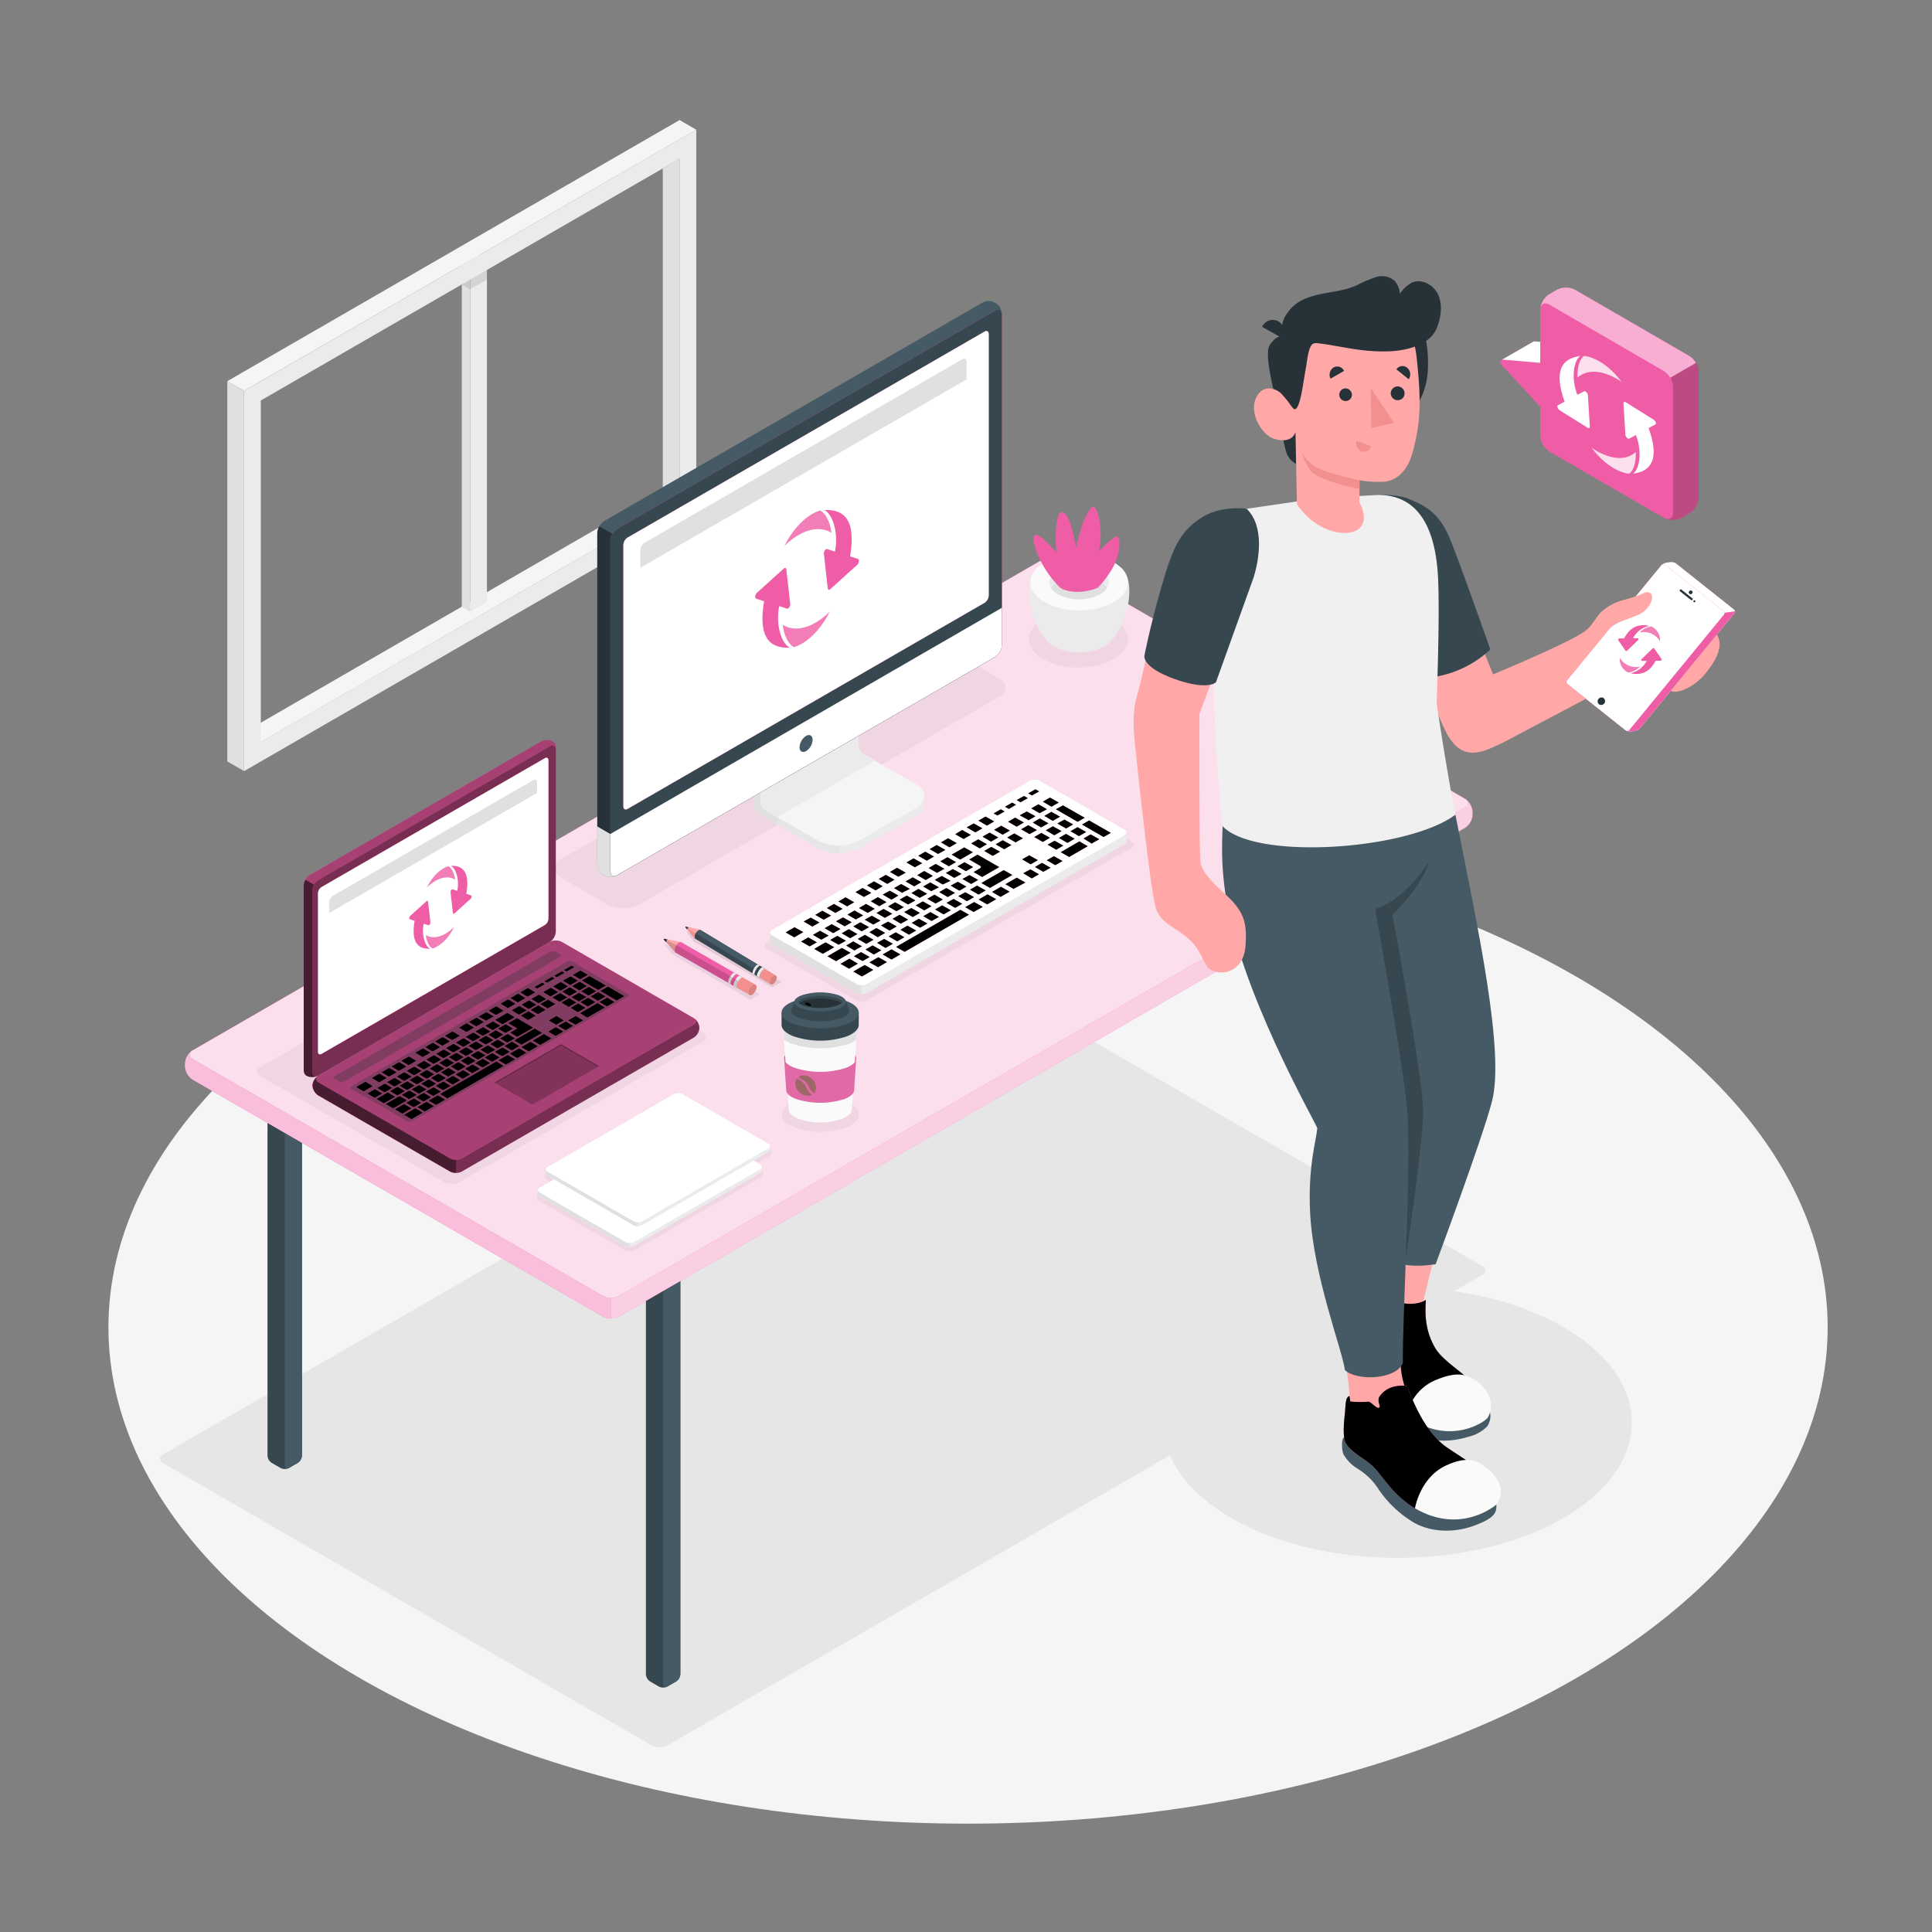 <svg xmlns="http://www.w3.org/2000/svg" xmlns:xlink="http://www.w3.org/1999/xlink" viewBox="0 0 500 500" xmlns:v="https://vecta.io/nano" height="100px" width="100px" transform="rotate(0) scale(1, 1)"><rect x="0" y="0" width="500" height="500" fill="#808080" stroke="none"/><style>.B { fill: #ee5da5; }.C { fill: #ffffff; }.D { fill: #455a64; }.E { fill: #ebebeb; }.F { fill: #e0e0e0; }.G { fill: #37474f; }.H { fill: #263238; }.I { opacity: 0.8; }.J { fill: #ffa8a7; }.K { opacity: 0.1; }.L { opacity: 0.5; }.M { opacity: 0.05; }.N { fill: #f28f8f; }.O { fill: #fafafa; }.P { fill: #f5f5f5; }</style><ellipse cx="250.53" cy="343.52" rx="222.47" ry="128.44" class="P"/><g fill="#e6e6e6"><path d="M42.22 378.67l126.5 73.07a4.38 4.38 0 0 0 3.93 0l211-121.81a1.19 1.19 0 0 0 0-2.26l-126.5-73.08a4.41 4.41 0 0 0-3.94 0L42.22 376.4a1.2 1.2 0 0 0 0 2.27z"/><ellipse cx="361.64" cy="368.15" rx="60.66" ry="35.02"/></g><path d="M63.16 189.54l4.33 2.5 108.38-62.57-4.34-2.5-108.37 62.57z" class="P"/><path d="M121.68 69.87v88.39l4.34-2.51V67.37l-4.34 2.5z" class="E"/><path d="M119.51 68.61l2.17 1.26v88.39l-2.17-1.26V68.61z" class="F"/><path d="M121.68 69.87l4.34-2.5-2.17-1.26-4.34 2.5 2.17 1.26z" class="O"/><path d="M180.2,33.57l-117,67.58v98.4L180.2,132Zm-4.33,95.9L67.49,192V103.65L175.87,41.08Z" class="E"/><path d="M175.87 129.47l-4.34-2.5V43.58l4.34-2.5v88.39z" class="F"/><path d="M180.2 33.57l-4.33-2.5L58.82 98.65l4.34 2.5L180.2 33.57z" class="P"/><path d="M58.82 98.65l4.34 2.5v98.4l-4.34-2.5v-98.4z" class="F"/><path d="M121.68 72.37l4.32-2.5v2.5l-4.32 2.5v-2.5z" class="K"/><path d="M121.68 74.87l-2.17-1.25 2.17-1.25v2.5z" class="K"/><path d="M167.16 325v108.29a2.37 2.37 0 0 0 1.08 1.87l2.29 1.33a2.41 2.41 0 0 0 2.16 0l2.3-1.33a2.39 2.39 0 0 0 1.08-1.87V325c0-.69-.49-1-1.08-.63l-2.3 1.33a2.41 2.41 0 0 1-2.16 0l-2.29-1.33c-.6-.37-1.08-.09-1.08.63z" class="G"/><path d="M172.69 436.49l2.3-1.33a2.39 2.39 0 0 0 1.08-1.87V325c0-.69-.49-1-1.08-.63l-2.3 1.33a2.39 2.39 0 0 0-1.08 1.87v108.3c0 .68.49.96 1.08.62z" class="D"/><path d="M69.23 268.39v108.33a2.37 2.37 0 0 0 1.08 1.87l2.3 1.33a2.41 2.41 0 0 0 2.16 0l2.29-1.33a2.37 2.37 0 0 0 1.08-1.87V268.39c0-.68-.48-1-1.08-.62l-2.29 1.33a2.41 2.41 0 0 1-2.16 0l-2.3-1.33c-.6-.34-1.08-.06-1.08.62z" class="G"/><path d="M74.77 379.92l2.29-1.33a2.37 2.37 0 0 0 1.08-1.87V268.39c0-.68-.48-1-1.08-.62l-2.29 1.33a2.37 2.37 0 0 0-1.08 1.9v108.29c0 .71.48.97 1.08.63z" class="D"/><path d="M345.88 222.41v108.33a2.37 2.37 0 0 0 1.08 1.87l2.29 1.33a2.38 2.38 0 0 0 2.16 0l2.3-1.32a2.37 2.37 0 0 0 1.08-1.87V222.41c0-.69-.48-1-1.08-.62l-2.3 1.32a2.35 2.35 0 0 1-2.16 0l-2.25-1.32c-.64-.35-1.12-.07-1.12.62z" class="G"/><path d="M351.41 333.93l2.3-1.32a2.37 2.37 0 0 0 1.08-1.87V222.41c0-.69-.48-1-1.08-.62l-2.3 1.32a2.41 2.41 0 0 0-1.08 1.87v108.33c0 .69.49.97 1.08.62z" class="D"/><use xlink:href="#B" class="B"/><g opacity=".7" class="C"><use xlink:href="#B"/></g><use xlink:href="#C" class="B"/><g opacity=".6" class="C"><use xlink:href="#C"/></g><use xlink:href="#D" class="B"/><g class="I C"><use xlink:href="#D"/></g><path d="M198.37 245.46l23.24 13.46a2.86 2.86 0 0 0 2.61 0l68.67-39.59a.8.8 0 0 0 0-1.51l-23.24-13.45a2.89 2.89 0 0 0-2.61 0L198.37 244a.79.79 0 0 0 0 1.46z" class="M"/><path d="M291.48,215.44a.91.91,0,0,0-.54-.75L269.1,202.08a2.9,2.9,0,0,0-2.6,0l-66.63,38.53a.92.92,0,0,0-.54.76v2.29a.92.92,0,0,0,.54.75L221.69,257a2.86,2.86,0,0,0,2.61,0l66.64-38.47a.92.92,0,0,0,.54-.75Z" class="E"/><path d="M221.69 254.66l-21.82-12.54a.8.8 0 0 1 0-1.51l66.63-38.53a2.9 2.9 0 0 1 2.6 0l21.84 12.61c.72.41.72 1.08 0 1.5l-66.64 38.47a2.86 2.86 0 0 1-2.61 0z" class="C"/><path d="M222.91 255v2.35a2.57 2.57 0 0 1-1.22-.31l-21.82-12.6a.92.92 0 0 1-.54-.75v-2.3a.92.92 0 0 0 .54.75l21.82 12.56a2.68 2.68 0 0 0 1.22.3z" class="F"/><use xlink:href="#E" class="B"/><use xlink:href="#E" class="L"/><path d="M157.25 234.1l-12.1-7c-2.25-1.3-2.25-3.41 0-4.71l93.14-53.78a9 9 0 0 1 8.17 0l12.09 7c2.26 1.3 2.26 3.41 0 4.71l-93.14 53.78a9 9 0 0 1-8.16 0z" class="M"/><path d="M222.49 219.55l14.51-8.37a3.79 3.79 0 0 0 2.23-3.11v-2l-17.41-9.86a3.19 3.19 0 0 1-1.44-2.49v-17.85l-25.26 14.59v17.84a3.18 3.18 0 0 0 1.44 2.49l15.16 8.76a12 12 0 0 0 10.77 0z" fill="#e6e6e6"/><path d="M201.16 211.45v2l-4.63-2.67a3.19 3.19 0 0 1-1.44-2.49v-17.83l4.81-2.77.31 3.71-3.38 2v13.93a3.15 3.15 0 0 0 1.44 2.49z" class="F"/><path d="M196.83,207.29a3.21,3.21,0,0,0,1.44,2.5l13.42,7.75a12,12,0,0,0,10.8,0L237,209.17c3-1.72,3-4.51,0-6.23l-13.42-7.75a3.18,3.18,0,0,1-1.44-2.5V178.76l-25.27,14.6Z" class="P"/><path d="M226.47 196.88h0l-2.93-1.69a3.18 3.18 0 0 1-1.44-2.5v-13.93l-25.27 14.6v13.93a3.21 3.21 0 0 0 1.44 2.5l2.88 1.66zm12.73 9.18v2a3.79 3.79 0 0 1-2.24 3.11l-14.46 8.36a10.83 10.83 0 0 1-5.16 1.28v-2a11 11 0 0 0 5.16-1.28l14.5-8.36a3.78 3.78 0 0 0 2.2-3.11z" class="E"/><path d="M156.27 226.53a3.87 3.87 0 0 0 3.49-.06l97.7-56.41a4 4 0 0 0 1.8-3.12V81.42a3.39 3.39 0 0 0-5.18-3l-97.7 56.41a4 4 0 0 0-1.8 3.12v85.52a3.86 3.86 0 0 0 1.69 3.06z" class="D"/><use xlink:href="#F" class="B"/><use xlink:href="#F" class="G"/><path d="M159.49 226.6a3.37 3.37 0 0 1-4.91-3.12v-9.62l3.37 1.95v9.62c.05 1.05.67 1.57 1.54 1.17z" class="F"/><path d="M158,215.81v9.62c0,1.14.8,1.61,1.8,1l97.7-56.4a4,4,0,0,0,1.8-3.12v-9.62Z" class="C"/><use xlink:href="#G" class="B"/><g class="C"><use xlink:href="#G" class="L"/><path d="M166.8 140.47L249.06 93c.59-.34 1.08-.06 1.08.63v59.89a2.39 2.39 0 0 1-1.08 1.87l-82.26 47.46c-.6.35-1.08.07-1.08-.62v-59.89a2.37 2.37 0 0 1 1.08-1.87z"/></g><g class="B"><path d="M222.05 144.65L220 144c1.62-9.59-1.64-12.26-6.68-12 2.12.95 3.77 5.82 2.76 10.76l-2-.66c-.4-.13-.93.62-.86 1.22l1 8.92c.05.41.36.51.68.22l7-6.33c.44-.46.55-1.35.15-1.48z"/><path d="M215.19 137.88c-.38-2.87-1.56-5.14-2.94-5.76 0 0-5.19 1.14-9.26 9.2.01 0 6.4-6.86 12.2-3.44z" class="I"/><path d="M195.69 154.94l2.05.67c-1.62 9.59 1.64 12.25 6.68 12-2.12-.95-3.77-5.81-2.77-10.75l2 .66c.4.13.93-.62.86-1.22l-1-8.92c-.05-.41-.37-.51-.69-.22l-7 6.32c-.42.45-.53 1.33-.13 1.46z"/><path d="M202.55 161.71c.38 2.87 1.56 5.14 2.94 5.76 0 0 5.19-1.14 9.26-9.2 0 0-6.4 6.87-12.2 3.44z" class="I"/></g><path d="M250.14,93.59c0-.68-.49-1-1.08-.62l-82.26,47.5a2.37,2.37,0,0,0-1.08,1.87v4.6L250.14,98.2Z" class="F"/><path d="M208.61 190.46a3.72 3.72 0 0 0-1.69 2.93c0 1.08.75 1.51 1.69 1a3.71 3.71 0 0 0 1.69-2.92c0-1.11-.76-1.54-1.69-1.01z" class="D"/><path d="M158.49,138.13a3.75,3.75,0,0,0-.54,1.78v75.9l-3.37-1.95V138a3.8,3.8,0,0,1,.53-1.78Z" class="H"/><path d="M196.66 257.28l-2.55 1.47-20.12-11.78-2.22-2.61 4.63 1.22 20.26 11.7z" class="D K"/><path d="M176.21,243.79l-4.28-.84a.14.14,0,0,0-.13.22l2.91,3.29Z" class="J"/><path d="M171.8,243.17a.14.14,0,0,1,.13-.22l.83.17h0a.74.74,0,0,0-.34.68v.07Z" class="H"/><path d="M190.69 255.63l-.35-.2-.42-.24-15.21-8.73a2 2 0 0 1 .12-1.42 2 2 0 0 1 1.38-1.25l15.2 8.72.81.46c-.54-.27-2.07 2.38-1.53 2.66z" class="B"/><path d="M189.35,254.87l-.78-.45c-.23-.13-.1-.69.17-1.28.36-.78,1.07-1.54,1.37-1.37l.58.33.2.12c-.3-.16-1,.59-1.36,1.37-.26.56-.39,1.11-.2,1.26h0Z" class="E"/><path d="M189.16,254.75c-.54-.28,1-2.93,1.54-2.65l.78.45c-.53-.28-2.07,2.37-1.53,2.65Z" class="B"/><path d="M190.69 255.63l-.77-.44c-.53-.28.93-2.85 1.49-2.68h0l.78.45c-.51-.26-2.04 2.39-1.5 2.67z" class="E"/><path d="M171.78 243l.15-.08 3.11 1.7 16.08 9.23h.07c-.45.71-.8 1.61-.5 1.77l-.35-.2-.42-.24-15.21-8.73h0l-2.91-3.29a.12.12 0 0 1-.02-.16z" opacity=".15"/><path d="M194 257.51l-3.29-1.88c-.23-.12-.1-.68.16-1.27.36-.78 1.06-1.54 1.37-1.39h0l3.3 1.88c.65.38 0 1.8-.68 2.44a.78.78 0 0 1-.86.22z" class="N"/><path d="M193.78 256.49a2.36 2.36 0 0 1 1.34-1.62.54.54 0 0 1 .49.06c.5.46-.08 1.77-.77 2.37a.78.78 0 0 1-.85.21c-.24-.14-.34-.51-.21-1.02z" class="K"/><path d="M119 305.89l62.83-36.27a1.25 1.25 0 0 0 0-2.36l-47.49-27.39a4.51 4.51 0 0 0-4.08 0l-62.82 36.28a1.24 1.24 0 0 0 0 2.35l47.49 27.4a4.51 4.51 0 0 0 4.07-.01z" class="M"/><path d="M80.83 280.94a3.36 3.36 0 0 0 1.56 2.59l34 19.64a3.45 3.45 0 0 0 3.13 0l59.89-34.58a2.93 2.93 0 0 0 0-5.18l-34-19.64a3.45 3.45 0 0 0-3.13 0l-59.89 34.57a3.36 3.36 0 0 0-1.56 2.6z" class="B"/><path d="M181,266a3.33,3.33,0,0,1-1.56,2.59l-59.89,34.58a3.19,3.19,0,0,1-1.56.38v-3.39a3.18,3.18,0,0,0,1.56-.37l59.89-34.58c.76-.44.85-1.11.28-1.6A3.32,3.32,0,0,1,181,266Z" class="L"/><path d="M82.39 280.15l34 19.64a3.45 3.45 0 0 0 3.13 0l59.89-34.58a1 1 0 0 0 0-1.8l-34-19.64a3.45 3.45 0 0 0-3.13 0l-59.89 34.57a1 1 0 0 0 0 1.81z" opacity=".3"/><path d="M118 300.16v3.38a3.13 3.13 0 0 1-1.56-.37l-34-19.64a3.36 3.36 0 0 1-1.56-2.59 3.41 3.41 0 0 1 1.4-2.5c-.7.51-.64 1.24.16 1.71l34 19.64a3.13 3.13 0 0 0 1.56.37z" opacity=".7"/><path d="M79.36 278.4c-.8-.47-.76-1.26-.76-2.25v-47a3.46 3.46 0 0 1 1.56-2.71l59.89-34.58a3.37 3.37 0 0 1 3 0c.81.46.77 1.25.77 2.25v47a3.45 3.45 0 0 1-1.57 2.71l-59.86 34.52a3.34 3.34 0 0 1-3.03.06z" class="B"/><path d="M143.85 194.08c0-1-.7-1.4-1.57-.9l-59.89 34.58a3.16 3.16 0 0 0-1.1 1.16l-2.23-1.29h0a3.19 3.19 0 0 1 1.1-1.17l59.89-34.58a3.34 3.34 0 0 1 3 0c.84.41.8 1.2.8 2.2z" opacity=".3"/><path d="M80.83 230.46v47c0 1 .7 1.4 1.56.9l59.89-34.57a3.45 3.45 0 0 0 1.57-2.71v-47c0-1-.7-1.4-1.57-.9l-59.89 34.58a3.44 3.44 0 0 0-1.56 2.7z" class="L"/><path d="M82.21 278.44a3.39 3.39 0 0 1-2.84 0c-.81-.47-.77-1.26-.77-2.25v-47a3.12 3.12 0 0 1 .46-1.54l2.23 1.29h0a3.22 3.22 0 0 0-.46 1.54v47c0 .89.6 1.3 1.38.96z" opacity=".7"/><use xlink:href="#H" class="B"/><use xlink:href="#H" class="C L"/><path d="M86.72 278.44l55.59-32.1a1.72 1.72 0 0 1 1.56 0l.93.51a.48.48 0 0 1 0 .9l-55.6 32.09a1.74 1.74 0 0 1-1.57 0l-.91-.5c-.44-.25-.44-.66 0-.9zm59.94-29.51L91.07 281c-.43.25-.49.62-.14.83l14.47 8.35a1.58 1.58 0 0 0 1.43-.08l55.52-32.05c.43-.25.49-.62.14-.83l-14.41-8.39a1.6 1.6 0 0 0-1.42.1z" opacity=".3" class="H"/><use xlink:href="#I" class="B"/><use xlink:href="#I" class="K"/><path d="M127.97 280.17l.36.21 9.48 5.47 16.86-9.74.35-.2-9.84-5.67-17.21 9.93z" opacity=".4"/><path d="M128.33 280.38l9.48 5.47 16.86-9.74-9.49-5.47-16.85 9.74z" class="B"/><path d="M128.33 280.38l9.48 5.47 16.86-9.74-9.49-5.47-16.85 9.74z" opacity=".45"/><path d="M79.36 278.4a2.55 2.55 0 0 0 .48.2 2.55 2.55 0 0 1-.48-.2.71.71 0 0 1-.14-.1.71.71 0 0 0 .14.1zm2.74.14h0z" class="B"/><path d="M86.29 231.75l51.63-29.81c.6-.35 1.08-.07 1.08.62V236a2.37 2.37 0 0 1-1.08 1.87l-51.63 29.8c-.6.34-1.08.06-1.08-.63v-33.41a2.4 2.4 0 0 1 1.08-1.88z" class="C"/><g class="B"><path d="M121.91 231.71l-1.23-.4c1-5.77-1-7.37-4-7.23 1.28.57 2.27 3.5 1.67 6.47l-1.23-.4c-.24-.08-.56.37-.52.73l.61 5.37c0 .24.22.3.41.13l4.2-3.8c.26-.26.33-.79.09-.87z"/><path d="M117.79 227.64c-.23-1.73-.94-3.09-1.77-3.46 0 0-3.12.68-5.57 5.53 0 0 3.85-4.13 7.34-2.07z" class="I"/><path d="M106.07 237.9l1.23.39c-1 5.77 1 7.37 4 7.24-1.27-.58-2.26-3.5-1.66-6.47l1.23.4c.24.07.56-.38.52-.74l-.61-5.36c0-.25-.22-.31-.41-.13l-4.2 3.8c-.28.26-.34.79-.1.87z"/><path d="M110.19 242c.23 1.72.94 3.09 1.77 3.46 0 0 3.12-.69 5.57-5.53 0-.03-3.85 4.07-7.34 2.07z" class="I"/></g><path d="M139,202.55c0-.68-.48-1-1.08-.61L86.29,231.75a2.4,2.4,0,0,0-1.08,1.88v2.65L139,205.21Z" class="F"/><path d="M163 323.86a2.73 2.73 0 0 1-1.33-.32l-22.16-12.79a1.1 1.1 0 0 1 0-2l4-2.29-1.9-1.09a1.1 1.1 0 0 1 0-2l32.62-18.83a2.9 2.9 0 0 1 2.65 0L199 297.28a1.2 1.2 0 0 1 .68 1 1.21 1.21 0 0 1-.68 1l-4 2.31 1.89 1.09a1.1 1.1 0 0 1 0 2l-32.59 18.86a2.67 2.67 0 0 1-1.3.32z" class="M"/><path d="M197.16,302a.78.78,0,0,0-.46-.64l-22.16-12.8a2.5,2.5,0,0,0-2.23,0L139.7,307.37a.78.78,0,0,0-.46.64v1a.75.75,0,0,0,.46.63l22.16,12.8a2.5,2.5,0,0,0,2.23,0l32.61-18.83a.79.79,0,0,0,.46-.63Z" class="E"/><path d="M139.7 307.37l32.61-18.83a2.5 2.5 0 0 1 2.23 0l22.16 12.8a.68.68 0 0 1 0 1.28l-32.61 18.83a2.44 2.44 0 0 1-2.23 0l-22.16-12.79a.68.68 0 0 1 0-1.29z" class="C"/><path d="M163 321.72v1a2.22 2.22 0 0 1-1.11-.26l-22.19-12.79a.78.78 0 0 1-.46-.64v-1a.78.78 0 0 0 .46.65l22.16 12.79a2.23 2.23 0 0 0 1.14.25z" class="F"/><path d="M199.22,296.58a.78.78,0,0,0-.46-.65L176.6,283.14a2.44,2.44,0,0,0-2.23,0L141.76,302a.77.77,0,0,0-.46.64v1a.78.78,0,0,0,.46.64l22.16,12.79a2.44,2.44,0,0,0,2.23,0l32.61-18.83a.77.77,0,0,0,.46-.63Z" class="E"/><path d="M141.76 302l32.61-18.83a2.44 2.44 0 0 1 2.23 0l22.16 12.79a.68.68 0 0 1 0 1.29l-32.61 18.83a2.5 2.5 0 0 1-2.23 0l-22.16-12.8a.67.67 0 0 1 0-1.28z" class="C"/><path d="M165 316.31v1a2.23 2.23 0 0 1-1.11-.27l-22.16-12.79a.78.78 0 0 1-.46-.64v-1a.77.77 0 0 0 .46.64l22.16 12.8a2.22 2.22 0 0 0 1.11.26z" class="F"/><path d="M181.81 242.32l20.44 11.77-2.45 1.42-20.3-11.86-2.02-2.82 4.33 1.49z" class="K"/><path d="M179.82 242.9l-2.43-2.9a.12.12 0 0 1 .11-.19l3.71.82z" class="N"/><path d="M177.48,239.82h0l3.71.82-.74,1.19-.39-.24-2.6-1.64Z" class="J"/><path d="M177.5 239.82a.12.12 0 0 0-.11.19l.47.56h0a.65.65 0 0 1 .37-.55h.06z" class="H"/><path d="M198 250.77l-.3-.18-.36-.22-16.12-9.73a1.72 1.72 0 0 0-1 .68 1.76 1.76 0 0 0-.36 1.57l16.12 9.73.69.42c-.48-.3.88-2.56 1.33-2.27z" class="G"/><path d="M198 250.77l-.3-.18-.36-.22-16.12-9.73a1.78 1.78 0 0 0-1.18.92l16.82 10.26v.07c.35-.65.89-1.28 1.14-1.12z" class="D"/><path d="M196.85 250.08l-.66-.41c-.19-.12-.57.22-.9.67s-.71 1.45-.46 1.61l.49.3.18.1c-.25-.16 0-1 .46-1.61.32-.43.68-.76.87-.68h0s.02.01.02.02z" class="E"/><path d="M196.69,250c-.44-.29-1.8,2-1.36,2.27l.67.41c-.44-.29.91-2.56,1.35-2.28Z" class="G"/><path d="M198 250.77l-.66-.4c-.43-.29-1.76 1.9-1.39 2.25h0l.67.4c-.43-.28.93-2.54 1.38-2.25z" class="E"/><path d="M177.38 239.87a.12.12 0 0 1 .1-.05.12.12 0 0 0-.1.05z" class="J"/><path d="M200.79 252.46l-2.8-1.69c-.19-.13-.56.21-.89.65-.44.6-.72 1.45-.47 1.62h0l2.81 1.7c.56.33 1.38-.72 1.55-1.54a.68.68 0 0 0-.2-.74z" class="N"/><path d="M199.94 252.74a2.08 2.08 0 0 0-.67 1.7.5.5 0 0 0 .26.34c.55.18 1.3-.8 1.46-1.58a.66.66 0 0 0-.19-.73c-.21-.12-.54-.04-.86.27z" class="K"/><g class="M"><path d="M205.24 285.18a19.46 19.46 0 0 1 14.13 0c3.83 1.77 3.83 4.65 0 6.42a19.46 19.46 0 0 1-14.13 0c-3.96-1.77-3.96-4.6 0-6.42z"/></g><path d="M205.71 271.42a21.83 21.83 0 0 1 13.19 0c3.58 1.37 3.58 3.58 0 4.94a21.68 21.68 0 0 1-13.19 0c-3.71-1.36-3.71-3.57 0-4.94z" fill="#f058a4"/><path d="M202.61 264.49h19.29l-1.46 22.73h0c-.09.82-.86 1.64-2.34 2.27a17 17 0 0 1-11.57 0c-1.52-.63-2.32-1.45-2.42-2.27h0z" class="O"/><path d="M221.9 264.51l-.3 4.62a8.56 8.56 0 0 1-1.6.87 23.38 23.38 0 0 1-15.36 0c-.19-.07-.34-.16-.51-.23a9.77 9.77 0 0 1-1.21-.69l-.3-4.58z" class="F"/><path d="M202.27 265.26v-3.2h2.06l.91-.41a21.52 21.52 0 0 1 14.13 0 10.15 10.15 0 0 1 .87.41h2v3.2h0c0 1-1 2.08-2.88 2.88a21.59 21.59 0 0 1-14.13 0c-1.97-.8-2.96-1.84-2.96-2.88z" class="G"/><path d="M205.24 259.19a21.52 21.52 0 0 1 14.13 0c3.83 1.59 3.83 4.16 0 5.75a21.52 21.52 0 0 1-14.13 0c-3.96-1.59-3.96-4.16 0-5.75z" class="D"/><path d="M204.82 261.17h0l.8-2.14h13.28l.8 2.14h0c.3.83-.39 1.7-2.08 2.33a17.69 17.69 0 0 1-10.63 0c-1.76-.63-2.48-1.5-2.17-2.33z" class="G"/><path d="M207.57 257.55a15.67 15.67 0 0 1 9.44 0c2.57 1 2.57 2.53 0 3.49a15.67 15.67 0 0 1-9.44 0c-2.66-.96-2.66-2.53 0-3.49z" class="D"/><path d="M206.5 259.3s.07.16.29.33a4.62 4.62 0 0 0 1.09.55 13.83 13.83 0 0 0 4.44.67 13.16 13.16 0 0 0 4.37-.67 4 4 0 0 0 1.05-.55c.22-.18.28-.31.28-.34s-.23-.47-1.33-.88a12.91 12.91 0 0 0-4.37-.67 13.56 13.56 0 0 0-4.44.67c-1.1.4-1.38.8-1.38.89z" class="G"/><path d="M206.79 259.63a4.62 4.62 0 0 0 1.09.55 13.83 13.83 0 0 0 4.44.67 13.16 13.16 0 0 0 4.37-.67 4 4 0 0 0 1.05-.55 3.66 3.66 0 0 0-1.05-.56 13.18 13.18 0 0 0-4.37-.66 13.56 13.56 0 0 0-4.44.67 4 4 0 0 0-1.09.55z" class="H"/><path d="M209.45 259.69a1.34 1.34 0 0 0-1-.2c-.19.11 0 .37.35.6a1.34 1.34 0 0 0 1.05.2c.15-.12-.02-.38-.4-.6z"/><path d="M221.05,282.11c0,.84-.85,1.68-2.54,2.33a20.49,20.49,0,0,1-12.42,0c-1.75-.64-2.62-1.48-2.62-2.32l-.54-8.22c0,.9.92,1.79,2.78,2.47a21.68,21.68,0,0,0,13.19,0c1.79-.68,2.69-1.57,2.69-2.47Z" fill="#e16aa6"/><path d="M209.27 282.51a10.91 10.91 0 0 1-.74-1.39 4.12 4.12 0 0 0-2.15-1.89.27.27 0 0 0-.34.12 2.92 2.92 0 0 0 .79 3.25 3 3 0 0 0 3.22.81c.06 0 .07-.14 0-.16a2.58 2.58 0 0 1-.78-.74zm-2.38-3.51a4.63 4.63 0 0 1 1.36.84 4.18 4.18 0 0 1 1 1.34 4 4 0 0 0 1.23 1.64.27.27 0 0 0 .37-.06 2.84 2.84 0 0 0-.66-3.46 2.91 2.91 0 0 0-3.31-.77.26.26 0 0 0 .01.47z" fill="#9e6767"/><g class="M"><path d="M288.16 160.12c5 2.89 5 7.58 0 10.47s-13.12 2.89-18.13 0-5-7.58 0-10.47 13.12-2.89 18.13 0z"/></g><path d="M271.12 166c-4.36-4.45-6.92-15.55-2.67-19.08h21.64c4.25 3.53 1.69 14.63-2.67 19.08l-.12.12-.15.15-.39.35-.1.08-.33.25q-.29.2-.57.36a14.34 14.34 0 0 1-13 0h0a6.12 6.12 0 0 1-.57-.37 3.55 3.55 0 0 1-.31-.23l-.12-.1a3.16 3.16 0 0 1-.38-.34l-.18-.17a.94.94 0 0 1-.08-.1z" class="E"/><path d="M288.21 145.5c4.93 2.85 4.93 7.47 0 10.32s-12.94 2.85-17.88 0-4.93-7.47 0-10.32 12.94-2.85 17.88 0z" class="O"/><path d="M284.71 147.52c3 1.73 3 4.54 0 6.28a12.05 12.05 0 0 1-10.88 0c-3-1.74-3-4.55 0-6.28a12 12 0 0 1 10.88 0z" class="E"/><path d="M273.83 150.5a12 12 0 0 1 10.88 0 5 5 0 0 1 1.8 1.65 5 5 0 0 1-1.8 1.65 12.05 12.05 0 0 1-10.88 0 5 5 0 0 1-1.8-1.65 5 5 0 0 1 1.8-1.65z" class="F"/><g class="B"><path d="M284.05 152.15a25 25 0 0 0 3.93-5.23c1.82-3.21 2.15-7.52 1.21-8s-4.76 3.76-4.76 3.76a23.34 23.34 0 0 0 .4-5.48c-.16-2.86-.85-5.46-1.67-6s-2.66 3.08-3.44 5.7l-1.26 4.76a41.08 41.08 0 0 0-1.41-6c-.95-2.71-1.82-3.33-2.49-3.06s-1.11 1.54-1.31 5.15a36.39 36.39 0 0 0 .17 5.18l-2.85-2.92c-1.5-1.44-2.34-1.8-2.81-1.49s-.6 2.75 1.94 7.35a25.79 25.79 0 0 0 4.8 6.33s3.5 2.22 9.55-.05zm122.71-51.61V89.23l-9.55-.84a.76.76 0 0 0-.4.08l-8.18 4.7a.7.7 0 0 0-.15 1.08l10.12 11z"/><path d="M398.6,105.22l-10.12-11a.7.7,0,0,1,.57-1.17l9.55.83Z"/><use xlink:href="#J"/></g><use xlink:href="#J" class="C L"/><path d="M398.6,80.21a5.24,5.24,0,0,1,2.37-4.1L402.9,75a5.21,5.21,0,0,1,4.74,0l29.59,17.11a5.25,5.25,0,0,1,2.37,4.11v32.56a5.22,5.22,0,0,1-2.37,4.1L435.3,134a5.27,5.27,0,0,1-4.74,0L401,116.88a5.22,5.22,0,0,1-2.37-4.1Z" class="B"/><path d="M439.6,128.78a5.22,5.22,0,0,1-2.37,4.1L435.3,134a5.3,5.3,0,0,1-4.33.19c1.11.42,2-.21,2-1.56V100.07a4.93,4.93,0,0,0-.69-2.34l6.67-3.85a4.93,4.93,0,0,1,.69,2.34Z" opacity=".2"/><g class="C"><path d="M398.67 79.54c.28-1 1.2-1.33 2.29-.7L430.56 96a4.76 4.76 0 0 1 1.67 1.77l6.67-3.84a4.69 4.69 0 0 0-1.67-1.77L407.64 75a5.21 5.21 0 0 0-4.74 0l-1.9 1.11a5.3 5.3 0 0 0-2.33 3.43z" class="L"/><path d="M403.2 104.86l1.72-.91c-3-8.32-.48-11.22 4.06-11.82-1.74 1.19-2.44 5.8-.76 10.06l1.72-.92c.34-.18.93.41 1 1l.51 8.13c0 .38-.24.52-.57.31l-7.26-4.54c-.51-.35-.75-1.17-.42-1.31z"/><path d="M408.25 97.72c-.11-2.62.58-4.84 1.71-5.61 0 0 4.82.19 9.74 6.74 0 0-6.81-5.11-11.45-1.13z" class="I"/><path d="M428.39 109.86l-1.72.92c3 8.31.48 11.22-4.06 11.81 1.74-1.18 2.44-5.8.76-10l-1.72.92c-.34.18-.93-.41-1-1l-.51-8.13c0-.37.24-.51.57-.3l7.26 4.54c.51.29.75 1.06.42 1.24z"/><path d="M423.34 117c.11 2.62-.58 4.84-1.71 5.61 0 0-4.82-.2-9.74-6.75 0 .01 6.81 5.14 11.45 1.14z" class="I"/></g><path d="M444.37 164.3c1.35 2.12.81 5.37-3 10-3.28 4-8 5.54-9.16 4.33s7.05-15.7 12.16-14.33z" class="J"/><use xlink:href="#K" class="B"/><use xlink:href="#K" opacity=".6" class="C"/><g class="B"><path d="M420.79 189.06a2.65 2.65 0 0 0 1.47.22l.69-.1a2.65 2.65 0 0 0 1.5-.72l24.37-29.72a.74.74 0 0 0 .18-.53l-2.74.38a.75.75 0 0 1-.17.53l-24.38 29.73a.76.76 0 0 1-.92.21z"/><use xlink:href="#L"/></g><g class="C"><use xlink:href="#L" opacity=".4"/><path d="M442.83 160.68l-13.74-10.9a.65.65 0 0 0-.88.12l-19.45 23.72a.6.6 0 0 0 .07.86l13.74 10.9a.62.62 0 0 0 .87-.12l19.45-23.72a.61.61 0 0 0-.06-.86z"/></g><g class="B"><path d="M419.12 165.21h1.2c1.7-3.22 4.05-3.77 6.52-3.22a6.19 6.19 0 0 0-4.21 3.18h1.2c.23 0 .3.29.11.47l-2.85 2.77a.26.26 0 0 1-.4 0l-1.86-2.68c-.13-.22.05-.51.29-.52z"/><path d="M424.35 163.69a5.6 5.6 0 0 1 3-1.57 3.84 3.84 0 0 1 2.25 3.82 4.9 4.9 0 0 0-5.25-2.25z" class="I"/><path d="M429.68 171h-1.2c-1.71 3.23-4.05 3.78-6.53 3.23a6.17 6.17 0 0 0 4.22-3.19h-1.2c-.24 0-.31-.28-.12-.47l2.86-2.76a.26.26 0 0 1 .4 0l1.86 2.69a.33.33 0 0 1-.29.5z"/><path d="M424.45 172.51a5.74 5.74 0 0 1-3 1.57 3.83 3.83 0 0 1-2.25-3.82 4.91 4.91 0 0 0 5.25 2.25z" class="I"/></g><path d="M437.86 152.91a.5.5 0 0 0-.69.1.47.47 0 0 0 .05.67.5.5 0 0 0 .69-.09.49.49 0 0 0-.05-.68zm.14 1.96l-2.8-2.25a.29.29 0 0 0-.41 0 .28.28 0 0 0 0 .4l2.81 2.23a.3.3 0 0 0 .41 0 .27.27 0 0 0-.01-.38zm.71.56a.27.27 0 0 0-.38 0 .26.26 0 0 0 0 .38.27.27 0 0 0 .38-.05.26.26 0 0 0 0-.33zm-23.65 25.27a1 1 0 0 0-1.26 1.55 1 1 0 0 0 1.26-1.55z" class="H"/><path d="M373.76 141.68c3.69 10.62 12.64 32.85 12.64 32.85s21.66-8.93 24.45-11.72c1.73-1.73 2.56-3.58 3.63-4.51 3.93-3.42 6.6-2.74 10.67-4.73 1-.5 2.35-.51 2.4.92.07 1.64-1.4 3.32-2.7 4.16a9.44 9.44 0 0 1-1.79.84l-2.18.84a15.38 15.38 0 0 0-3.67 1.78 5.57 5.57 0 0 0-1 1l-4.21 5.11-4.16 5.08-2.28 2.7a.69.69 0 0 0 .08 1l4.83 3.83-21.48 11.35c-5.06 2.35-10.84 5.76-15.11-3.46-4.58-9.8-13.88-33.6-13.88-33.6l-1.89-26.76c5.05.35 11.58 1.58 15.65 13.32z" class="J"/><path d="M356.28 128.11s5.26-.34 8.41 1.06c2.81 1.25 7.3 2.61 10.37 9.84 2.3 5.4 10.64 29.07 10.64 29.07a27.49 27.49 0 0 1-18.3 7.44l-11.12-47.41z" class="G"/><path d="M372.05,321.59l-4.18,17.12s-7.32,2-11.26-1.28-2.12-4.89-2.12-4.89l.28-1.19,2.13-20.06Z" class="J"/><path d="M348.72,340.53c-.84-.07-1.89,2.93-1.87,3.9s1.07,3,2.43,4.88a35.26,35.26,0,0,1,4.52,7.3,35.78,35.78,0,0,0,5.5,9.21c3.06,3.88,10.08,9.29,20.78,6a10,10,0,0,0,4.82-2.69,4.73,4.73,0,0,0,.57-4.12Z" class="D"/><use xlink:href="#M" class="B"/><use xlink:href="#M" opacity=".35"/><path d="M364.08 366.39a12.5 12.5 0 0 1 7.85-9.38c5.81-2.39 8-.88 9.82.09 1.14.61 5.94 4.75 3.34 9.7-.51 1.07-10.22 7.76-21.01-.41z" class="O"/><path d="M362.35 346.84c.12 3-.12 7.16.71 10.31l1.91 7.35c.25 1.07.49 2.14.7 3.22a5.43 5.43 0 0 1-.13 3.41 4.13 4.13 0 0 1-1 1.26 9.54 9.54 0 0 1-6.72 2.28 7.16 7.16 0 0 1-3.65-1c-2.16-1.42-3-4-4.17-6.17-1.26-2.36-.52-3.6-.73-6.17a91.78 91.78 0 0 0-1.33-10.2c4.6-5.36 8.56-5.77 14.41-4.29z" class="J"/><path d="M347.86,372c-.8.26-.59,3.44-.19,4.32a10.43,10.43,0,0,0,3.79,3.85,17,17,0,0,1,5.5,5.54,29,29,0,0,0,9.15,8.45c4.34,2.37,10.14,2.62,15.45.66s5.83-3.42,5.69-5.47Z" class="D"/><use xlink:href="#N" class="B"/><use xlink:href="#N" opacity=".3"/><path d="M366.19 390.36s1.24-7.9 8-11.08 9.27-.28 10.33.48 6.19 4.82 2.72 9.63c.01 0-9.01 7.96-21.05.97z" class="O"/><path d="M376.66,210.85c5.87,29.57,12.8,61.36,9.45,74.25-2.51,9.66-14.57,42.08-14.57,42.08-4.21.59-12.83,1.53-16.19-5.86-.86-12,.51-86.1.51-86.1Z" class="D"/><path d="M355.86,235.22a54.76,54.76,0,0,0,14-12.19s-1.58,6-9.49,13.72c0,0,8,42.79,7.95,51s-4.46,37.65-4.46,37.65Z" class="G"/><path d="M376.66,210.85c-5.7,11.82-12.12,21.49-20.8,24.37,0,0,7.87,43.34,8.41,53.17.89,16.35-1.37,53.16-1.21,64.4-1.94,4.41-12.18,4.59-15,1.77-.75-5.47-8.12-24.17-9-40.61-.61-12.08,1.6-18.88,1.86-22-1.25-2.9-20.09-35.82-23.75-60.42-1.61-10.86-.56-16.78-.62-23l60.11,2.38" class="D"/><path d="M321,131.91s-4.8.11-4.19,16.48a135,135,0,0,0-2.65,26.31c-.13,15.32,2.09,38.94,2.09,38.94,8.08,9.15,48.13,6.42,60.39-2.79-.62-2.74-3.44-19.23-4.83-28.75.39-11.72.71-25,.37-32.32-.59-12.68-4.8-21.69-15.55-21.69l-15.32.87Z" fill="#f0f0f0"/><path d="M338.07 95.74c0 9 7 16.37 15.73 16.37s15.33-7.34 15.72-16.37c.69-16-7-16.38-15.72-16.38s-15.73 7.34-15.73 16.38zm-9.5-6.35c1.84-2.87 3.57-2.43 3.57-2.43l1.21 13.93 1.94.4.17 18.8a5.46 5.46 0 0 1-2.38-2.54c-.65-1.32-2-9.27-2.82-14 0-.04-3.26-11.7-1.69-14.16z" class="H"/><path d="M335,104.41c-.91.56-2.21-1.26-3.34-2.48s-4.79-2.9-6.62,1.12,1.62,9.49,4.51,10.44c5,1.62,5.72-1.7,5.72-1.7l.38,18.69c6.6,10.21,21.56,9.85,16.18-.5V124.3a30,30,0,0,0,6.71.35c3.65-.58,6-3.59,7.07-7.72,1.78-6.62,2.46-12,.94-25-1.65-14.28-17.6-14.43-26.21-8.78S335,104.41,335,104.41Z" class="J"/><g class="H"><path d="M359.24 90.93c-7.4.19-12-1.37-18.11-2.09a2.33 2.33 0 0 0-1.23.08c-1.35.61-1.64 4.81-1.88 6-.8 4.09-1.46 11-3 11-.46 0-2.2-3-3.34-4.07-1.57-1.49.46-15 .46-15 .07-.47-.35-1.32-.37-1.84a6.24 6.24 0 0 1 1-3.41 10.35 10.35 0 0 1 5.48-4.47c4.14-1.62 8.7-1.42 12.81-3.27a34.47 34.47 0 0 1 4.94-2.11 5 5 0 0 1 5 1 6.26 6.26 0 0 1 1.31 3.28 8.6 8.6 0 0 1 3.08-2.89c2.4-1.06 5.39.44 6.62 2.76s1.05 5.17.29 7.69a9.76 9.76 0 0 1-1 2.37c-2.3 3.7-8.06 4.87-12.06 4.97z"/><path d="M332.15 87.67l-5.51-3.08a3 3 0 0 1 4.17-1.44 3.5 3.5 0 0 1 1.34 4.52z"/></g><path d="M351.84,124.3s-8.17-1.72-11-3.3a9.61,9.61,0,0,1-3.95-4.07,13.77,13.77,0,0,0,2.24,4.8c2.09,2.78,12.73,4.83,12.73,4.83Z" class="N"/><path d="M349.88 102.28a1.64 1.64 0 1 1-1.64-1.77 1.71 1.71 0 0 1 1.64 1.77zM347.84 96l-3.5 2a2.23 2.23 0 0 1 .81-2.91 1.93 1.93 0 0 1 2.69.91z" class="H"/><path d="M351.1 114.06l3.74 1.46a2 2 0 0 1-2.54 1.29 2.21 2.21 0 0 1-1.2-2.75z" class="N"/><path d="M364.58 98.15l-3.19-2.56a1.88 1.88 0 0 1 2.77-.44 2.27 2.27 0 0 1 .42 3zm-1.09 3.65a1.7 1.7 0 0 1-1.64 1.76 1.78 1.78 0 1 1 1.64-1.76z" class="H"/><path d="M354.73 100.43l.19 10.34 5.87-1.35-6.06-8.99z" class="N"/><path d="M308.18 243.49c1.57 1.47 2.42 3.43 4 6.33s9.52 3.18 10.15-5c.47-6.14-.42-9-5.17-13.33s-6.17-6.29-6.5-8.56-.25-38.15-.25-38.15l11.3-30.42s5.29-15.44-.7-22.47c0 0-7.65-.37-12.87 4.84-6.1 6.09-11.41 33.68-12.93 39.76-1.21 4.8-2.48 6.79-1.45 16.52s4 37.15 5.27 41.66 4.97 4.89 9.15 8.82z" class="J"/><path d="M322.64 131.68s-6.85-1.1-12.22 2.61-7.1 8-10 18.15-4.24 17.21-4.24 17.21-.83 3 7.81 6.08 10.7.83 10.7.83l9.81-27.3c1.37-4.6 2.78-13.04-1.86-17.58z" class="G"/><defs><path id="B" d="M47.92,276v-.79a4.34,4.34,0,0,1,2-3.4l219-126.47a4.32,4.32,0,0,1,3.93,0l106.24,61.36a4.35,4.35,0,0,1,2,3.4v.79a4.37,4.37,0,0,1-2,3.4l-219,126.47a4.41,4.41,0,0,1-3.94,0L49.89,279.41A4.34,4.34,0,0,1,47.92,276Z"/><path id="C" d="M158.09 335.92v5.32a4.1 4.1 0 0 1-2-.47l-106.2-61.35a4.36 4.36 0 0 1-2-3.41v-.79a4.35 4.35 0 0 1 1.61-3.14c-.71.6-.59 1.45.36 2l106.23 61.36a4 4 0 0 0 2 .48z"/><path id="D" d="M49.89 274.09l106.23 61.35a4.34 4.34 0 0 0 3.94 0L379.09 209a1.2 1.2 0 0 0 0-2.27l-106.24-61.38a4.32 4.32 0 0 0-3.93 0l-219 126.47a1.2 1.2 0 0 0-.03 2.27z"/><path id="E" d="M223.09 252.68H223l-2.16-1.25 2.93-1.69L226 251l-2.92 1.7zm-3.39-2h0l-2.16-1.25 2.3-1.33 2.16 1.3-2.3 1.32zm7.48-.42h0l-2.18-1.2 2.31-1.33 2.23 1.25-2.3 1.33zm-10.86-1.54h0l-2.16-1.24 3.72-2.15 2.24 1.25-3.72 2.15zm6.85-.05h0l-2.17-1.2 1.83-1.06 2.24 1.26-1.83 1.05zm7.48-.41h-.05l-2.16-1.24 2.3-1.33L233 247l-2.3 1.33zm-4.48-1.26h-.06l-2.11-1.26 1.83-1.06 2.24 1.26-1.88 1.06zm-13.23-.18h-.05l-2.16-1.25 2.93-1.69 2.24 1.26-2.9 1.68zm21.18-.51h-.05l-2.16-1.25 16.64-9.6 2.23 1.26-16.64 9.6zm-12.91-.31h-.05l-2.16-1.3 1.83-1.06 2.23 1.26-1.83 1zm7.95-.68h0L227 244l1.83-1 2.23 1.25-1.82 1.06zm-19.6-.41h-.05l-2.17-1.25 1.83-1.06 2.24 1.26-1.83 1.05zm7.47-.41h0l-2.17-1.24 1.83-1.06 2.24 1.26-1.83 1zm7.17-.23h0L222 243l1.83-1.06 2.23 1.26-1.82 1.05zm8-.68h-.05l-2.16-1.25 1.83-1.05 2.24 1.25-1.83 1.06zm-19.6-.4h-.05l-2.16-1.25 1.83-1.06 2.23 1.26-1.82 1zm7.48-.41H220l-2.16-1.25 1.83-1.06 2.23 1.26-1.82 1.05zm7.16-.23h-.05l-2.19-1.31 1.83-1.06 2.24 1.26-1.83 1.05zm-21.74 0h0l-2.16-1.25 2.3-1.33 2.24 1.26-2.3 1.32zm29.69-.68h0l-2.16-1.25 1.83-1.05 2.24 1.25-1.83 1.06zm-19.6-.4h0l-2.16-1.25 1.83-1.05 2.24 1.25-1.83 1.06zM223 241h0l-2.16-1.25 1.83-1.06 2.24 1.26-1.86 1.05zm7.17-.23h-.05l-2.12-1.26 1.83-1 2.23 1.25-1.83 1.06zm7.95-.69l-2.16-1.24 1.83-1.06L240 239l-1.82 1.05zm-27.92-.34h-.05l-2.15-1.26 1.83-1 2.23 1.26-1.82 1.05zm8.32-.06h0l-2.16-1.25 1.82-1 2.24 1.25-1.83 1.06zm7.48-.41h0l-2.2-1.27 1.83-1 2.24 1.25-1.87 1.02zm7.16-.23h-.05l-2.11-1.26 1.83-1.05L235 238l-1.79 1zm7.95-.68h0l-2.16-1.25 1.83-1.06 2.22 1.25-1.83 1zm-27.9-.36h-.05l-2.16-1.24 1.83-1.06 2.24 1.26-1.83 1zm8.32-.06h-.05l-2.16-1.24 1.83-1.06 2.23 1.26-1.82 1zm7.48-.41h0l-2.16-1.25 1.83-1.05 2.23 1.25-1.91 1.06zm7.16-.23h0l-2.17-1.25 1.83-1.05 2.24 1.25-1.83 1.06zm8-.68h0l-2.17-1.25 1.84-1.06 2.23 1.26-1.83 1.05zm-27.92-.34h0L214 235l1.82-1.06 2.24 1.26-1.83 1.05zm8.32-.07h-.05l-2.21-1.21 1.83-1.06 2.24 1.26-1.83 1.05zm27.4-.19h0l-2.16-1.24 2.3-1.33 2.24 1.25L252 236zm-19.97-.21h0l-2.16-1.24 1.83-1.06 2.24 1.26-1.91 1.04zm7.17-.23l-2.17-1.25 1.83-1.06 2.23 1.26-1.83 1.05zm8-.68h-.05l-2.16-1.25 1.83-1 2.23 1.25-1.82 1.06zm-27.92-.34h0L217 233.3l1.83-1.06 2.23 1.26-1.82 1.06zm8.32-.06h-.05l-2.16-1.25 1.83-1.06 2.23 1.26-1.83 1.05zm7.48-.42H235l-2.17-1.25 1.84-1.06 2.23 1.26-1.9 1.05zm20.39-.05h0l-2.16-1.25 2.3-1.32 2.23 1.25-2.3 1.33zm-13.23-.17h0L240 232.6l1.83-1.06 2.17 1.26-1.82 1zm8-.69h-.05l-2.16-1.25 1.83-1 2.24 1.25-1.83 1.06zm-19.6-.4h0l-2.16-1.25 1.83-1 2.23 1.25-1.82 1.06zm7.48-.41h-.05l-2.16-1.25 1.83-1.06 2.23 1.26-1.82 1zm7.16-.23h0l-2.17-1.25 1.83-1.06 2.24 1.26-1.83 1.05zm-21.66 0h0l-2.17-1.25 1.83-1.06 2.24 1.26-1.83 1zm35.36-.05h-.05l-2.16-1.25 2.3-1.33 2.24 1.26-2.3 1.33zm-5.75-.59h0l-2.16-1.25 1.83-1.05 2.23 1.26-1.83 1.05zm-19.6-.4h-.05l-2.16-1.25 1.83-1.05 2.24 1.25-1.93.96zm7.48-.41h0l-2.16-1.25 1.83-1.06 2.24 1.26-1.99 1zm7.17-.23h-.05l-2.16-1.25 1.83-1 2.23 1.25-1.83 1.06zm-21.66-.05h-.05l-2.16-1.25 1.83-1.05 2.23 1.25-1.83 1.06zm35.83-.32h-.05l-2.16-1.25 2.93-1.69 2.23 1.26-3.02 1.6zm-6.22-.32h-.05l-2.16-1.24 5.77-3.33 2.23 1.25-5.76 3.33zm-19.6-.4h-.05l-2.16-1.25 1.83-1.05 2.23 1.25-1.83 1.06zm7.48-.41h0l-2.16-1.25 1.83-1 2.23 1.25-1.98.95zm7.16-.23h0l-2.16-1.25 1.83-1 2.23 1.25-1.82 1.06zm-21.66 0h0l-2.16-1.25 1.83-1.05 2.23 1.25-1.82 1.06zm10-1h-.05l-2.16-1.24 1.83-1.06 2.23 1.26-1.82 1.05zm27.42-.42l-2.17-1.3 1.83-1 2.24 1.25-1.83 1.06zm-20-.13h-.05l-2.16-1.25 1.83-1 2.23 1.25-1.85 1zm7.16-.23h0l-2.17-1.25 1.68-1a.35.35 0 0 0 0-.62l-2.83-1.64 2.14-1.24 5.62 3.21-4.35 2.51zm-21.66-.05h0l-2.17-1.24 1.83-1.06 2.24 1.26-1.83 1zm10-1h0l-2.16-1.25 1.83-1.06 2.24 1.26-1.83 1zm27.56-.28H270l-2.16-1.24 1.83-1.06 2.23 1.26-1.83 1zm-20.06-.17h-.05l-2.16-1.24 1.83-1.06 2.24 1.26-1.86 1.04zm-13.19-1h-.05l-2.16-1.24 1.83-1.06 2.23 1.26-1.82 1zm8.71-.28h0l-2.16-1.25 1.83-1.06 2.23 1.26-1.83 1.05zm27.55-.29h0l-2.16-1.24 1.83-1.06 2.24 1.26-1.83 1.05zm-6.38-.22h0l-2.16-1.25 1.83-1.05 2.24 1.25-1.83 1.06zm-26.89-.94h0l-2.16-1.24 1.83-1.06 2.24 1.26-1.83 1.05zm8.71-.28h-.05l-2.16-1.25 3.25-1.87 2.23 1.25-3.24 1.88zm28.18-.65h0l-2.17-1.24 4.83-2.79 2.15 1.25-4.82 2.78zm-19.76-.31h-.05l-2.16-1.25 1.83-1.05 2.24 1.25-1.83 1.06zm-14.17-.47h0l-2.16-1.25 1.83-1.06 2.23 1.26-1.83 1zm30.51-1.16h0l-2.16-1.25 1.83-1 2.24 1.25-1.83 1.06zm-13.38-.09h-.05l-2.16-1.24 1.83-1.06 2.23 1.26-1.82 1.05zm-6.38-.22h0l-2.16-1.25 1.83-1.06 2.23 1.26-1.82 1.06zm-7.76-.26h-.05l-2.16-1.27 1.83-1.06 2.23 1.26-1.82 1.05zm36.89-.93h-.05l-2.16-1.34 1.83-1.06 2.24 1.26-1.83 1zm-6.38-.23h-.05l-2.16-1.25 1.83-1.05 2.24 1.25-1.83 1.06zm-13.38-.11h-.05l-2.16-1.25 1.83-1.06 2.24 1.26-1.83 1zm7-.13h-.05l-2.16-1.25 1.83-1.06 2.23 1.26-1.82 1.05zm-13.39-.09h-.05l-2.16-1.25 1.83-1.05 2.24 1.25-1.83 1.06zm-7.09-.64h0l-2.17-1.25 1.77-1.09 2.24 1.26-1.83 1.05zm36.22-.55h-.05l-5.54-3.2 1.83-1.06 5.62 3.21-1.83 1.06zm-6.37-.23h-.05l-2.16-1.24 1.83-1.06 2.23 1.26-1.82 1.05zm-6.38-.22h-.05l-2.16-1.25 1.83-1.05 2.24 1.25-1.83 1.06zM259.5 216h-.05l-2.16-1.25 1.83-1.05 2.23 1.25-1.82 1.05zm7-.14h-.05l-2.17-1.24 1.83-1.06 2.24 1.26-1.83 1zm-14.11-.5h-.05l-2.16-1.25 1.83-1 2.23 1.25-1.82 1.06zm23.48-1h-.05l-2.17-1.25 1.83-1 2.24 1.25-1.83 1.06zm-6.38-.23h-.05l-2.16-1.25 1.83-1.06 2.23 1.26-1.82 1zm-6.38-.22h-.05l-2.16-1.25 1.83-1.05 2.24 1.25-1.83 1.06zm-7.73-.28h0l-2.16-1.25 1.83-1.05 2.24 1.25-1.83 1.06zm23.48-1h-.05l-5.55-3.2 1.83-1 5.62 3.2-1.82 1.06zm-6.38-.22h-.05l-2.16-1.25 1.83-1.06 2.24 1.26-1.83 1.05zm-6.38-.23l-2.19-1.18 1.82-1 2.24 1.25-1.83 1.06zm-8-1.14h0l-.94-.53 1.83-1.06 1 .54-1.82 1.05zm11-.59h-.05l-2.16-1.24 1.83-1.06 2.23 1.26-1.82 1zm-8-1.14h-.05l-.94-.53 1.83-1.06 1 .55-1.82 1.05zm11-.59h-.05l-2.16-1.25 1.83-1.06 2.28 1.29-1.83 1.05zm-8-1.14h-.05l-.93-.53L265 206l1 .55-1.82 1.05zm3-1.73h-.05l-.94-.53 1.83-1.05 1 .54-1.82 1z"/><path id="F" d="M159.76 226.46l97.7-56.4a4 4 0 0 0 1.8-3.12V81.42c0-1.15-.81-1.61-1.8-1l-97.7 56.41a4 4 0 0 0-1.8 3.12v85.52c.04 1.1.8 1.53 1.8.99z"/><path id="G" d="M161.33 208.71V141a2.39 2.39 0 0 1 1.08-1.87l92.39-53.31c.6-.35 1.08-.07 1.08.62v67.69a2.38 2.38 0 0 1-1.08 1.87l-92.39 53.34c-.59.34-1.08.06-1.08-.63z"/><path id="H" d="M83.23 229.56L141 196.23c.51-.3.93-.06.93.54v41a2.06 2.06 0 0 1-.93 1.62l-57.77 33.34c-.52.3-.93.06-.93-.54v-41a2 2 0 0 1 .93-1.63z"/><path id="I" d="M139.36 262.41l1.74-1c.08 0 .08-.11 0-.15l-1.67-1a.28.28 0 0 0-.25 0l-1.74 1c-.08.05-.08.11 0 .15l1.67 1a.25.25 0 0 0 .25 0zm-2.54-3.47l-1.74 1c-.07 0-.08.11 0 .15l1.66 1a.28.28 0 0 0 .25 0l1.74-1c.08 0 .08-.1 0-.14l-1.67-1a.25.25 0 0 0-.24-.01zm-5.62 3.24l-2.95 1.7c-.07.05-.08.11 0 .15l1.66 1a.28.28 0 0 0 .25 0l2.95-1.7c.07 0 .08-.11 0-.14l-1.67-1a.31.31 0 0 0-.24-.01zm3.08-1.78l-1.74 1c-.08 0-.08.11 0 .15l1.67 1a.31.31 0 0 0 .25 0l1.74-1c.07 0 .08-.1 0-.14l-1.66-1a.28.28 0 0 0-.26-.01zm-6.83 4l-1.74 1c-.08 0-.08.11 0 .15l1.67 1a.28.28 0 0 0 .25 0l1.74-1c.08-.05.08-.11 0-.15l-1.67-1a.25.25 0 0 0-.25-.05zm-2.55 1.47l-1.74 1c-.07 0-.08.11 0 .15l1.66 1a.3.3 0 0 0 .26 0l1.74-1c.07 0 .08-.1 0-.14l-1.66-1a.27.27 0 0 0-.26-.06zm6.53 3.92l1.74-1c.08 0 .08-.1 0-.14l-1.67-1a.28.28 0 0 0-.25 0l-1.74 1c-.08 0-.08.11 0 .15l1.67 1a.28.28 0 0 0 .25-.06zm-2.54 1.47l1.74-1c.07 0 .08-.11 0-.14l-1.66-1a.3.3 0 0 0-.26 0l-1.74 1c-.07 0-.08.11 0 .14l1.66 1a.34.34 0 0 0 .26-.05zm-2.55 1.47l1.74-1c.08 0 .08-.11 0-.14l-1.67-1a.31.31 0 0 0-.25 0l-1.74 1c-.07 0-.08.11 0 .14l1.66 1a.28.28 0 0 0 .26-.05zm-2.54 1.46l1.74-1c.07 0 .08-.11 0-.15l-1.67-1a.28.28 0 0 0-.25 0l-1.74 1c-.08 0-.08.1 0 .14l1.67 1a.25.25 0 0 0 .25-.04zm13-10.26l1.74-1c.07-.05.08-.11 0-.15l-1.66-1a.28.28 0 0 0-.25 0l-1.74 1c-.08.05-.09.11 0 .15l1.67 1a.28.28 0 0 0 .26-.05zm-2.8 4.34l3.88-2.24c.07 0 .08-.11 0-.15l-4-2.33a.25.25 0 0 0-.25 0l-2 1.16c-.08 0-.08.1 0 .14l2.14 1.24c.07 0 .06.1 0 .14l-1.61.93c-.07 0-.08.11 0 .15l1.66 1a.3.3 0 0 0 .18-.04zm-11.62-1l-1.74 1c-.07 0-.08.11 0 .15l1.67 1a.31.31 0 0 0 .25 0l1.74-1c.08 0 .08-.1 0-.14l-1.67-1a.28.28 0 0 0-.27 0zm-2.54 1.47l-1.74 1c-.08 0-.08.11 0 .14l1.67 1a.31.31 0 0 0 .25 0l1.74-1c.07 0 .08-.11 0-.14l-1.66-1a.31.31 0 0 0-.28.01zm-14.08 15.68a.28.28 0 0 0 .25 0l1.74-1c.08 0 .08-.11 0-.15l-1.67-1a.31.31 0 0 0-.25 0l-1.74 1c-.08 0-.08.11 0 .14zm-6.27-3.93l-1.75 1c-.07 0-.08.11 0 .14l1.66 1a.34.34 0 0 0 .26 0l1.74-1c.07 0 .08-.11 0-.14l-1.66-1a.31.31 0 0 0-.27.01zm3.22 2.95a.28.28 0 0 0 .25 0l1.74-1c.08 0 .08-.1 0-.14l-1.67-1a.25.25 0 0 0-.25 0l-1.74 1c-.07 0-.08.11 0 .15zm7 1.58l1.74-1c.07 0 .08-.11 0-.14l-1.67-1a.31.31 0 0 0-.25 0l-1.74 1c-.08 0-.08.11 0 .14l1.67 1a.28.28 0 0 0 .25-.02zm-2.8 1.47a.3.3 0 0 0 .26 0l1.74-1c.07 0 .08-.11 0-.15l-1.66-1a.3.3 0 0 0-.26 0l-1.74 1c-.07 0-.08.1 0 .14zM102 279l-1.74 1c-.08 0-.08.11 0 .15l1.67 1a.31.31 0 0 0 .25 0l1.74-1c.08 0 .08-.1 0-.14l-1.67-1a.28.28 0 0 0-.25-.01zm12.72-7.34l-1.74 1c-.08 0-.08.1 0 .14l1.67 1a.25.25 0 0 0 .25 0l1.74-1c.08 0 .08-.11 0-.15l-1.67-1a.28.28 0 0 0-.24.04zm-10.18 5.88l-1.74 1c-.07 0-.08.11 0 .15l1.66 1a.3.3 0 0 0 .26 0l1.74-1c.07 0 .08-.1 0-.14l-1.66-1a.27.27 0 0 0-.25.02zm12.72-7.35l-1.74 1c-.07 0-.08.1 0 .14l1.66 1a.3.3 0 0 0 .26 0l1.74-1c.07 0 .08-.11 0-.15l-1.66-1a.34.34 0 0 0-.25.04zm-5.09 2.94l-1.74 1c-.07 0-.08.11 0 .15l1.66 1a.27.27 0 0 0 .26 0l1.74-1c.07 0 .08-.11 0-.15l-1.66-1a.3.3 0 0 0-.25.03zm-2.54 1.47l-1.74 1c-.07.05-.08.11 0 .15l1.66 1a.28.28 0 0 0 .25 0l1.74-1c.08-.05.08-.11 0-.15l-1.67-1a.28.28 0 0 0-.23.03zm-2.54 1.47l-1.74 1c-.08 0-.08.11 0 .15l1.67 1a.28.28 0 0 0 .25 0l1.74-1c.07-.05.08-.11 0-.15l-1.66-1a.25.25 0 0 0-.25.03zm11.61 1l1.74-1c.08-.05.08-.11 0-.15l-1.67-1a.28.28 0 0 0-.25 0l-1.74 1c-.08 0-.08.11 0 .15l1.67 1a.28.28 0 0 0 .26.01zm23.73-21.39l-1.74 1c-.07.05-.08.11 0 .15l1.66 1a.27.27 0 0 0 .26 0l1.74-1c.07 0 .08-.11 0-.15l-1.66-1a.3.3 0 0 0-.25.01zm-3.08 1.78l-1.74 1c-.07 0-.08.11 0 .15l1.66 1a.3.3 0 0 0 .26 0l1.74-1c.07-.05.08-.11 0-.15l-1.66-1a.27.27 0 0 0-.25.01zm5.63-3.25l-1.74 1c-.08 0-.08.1 0 .14l1.67 1a.25.25 0 0 0 .25 0l1.74-1c.07 0 .08-.11 0-.15l-1.67-1a.28.28 0 0 0-.23.02zm-14.06 13.06l1.74-1c.07 0 .08-.11 0-.15l-1.66-1a.3.3 0 0 0-.26 0l-1.74 1c-.07.05-.08.11 0 .15l1.66 1a.27.27 0 0 0 .27.01zm16.85-14.54a.28.28 0 0 0-.25 0l-1.74 1c-.07 0-.08.1 0 .14l1.66 1a.28.28 0 0 0 .25 0l1.74-1c.08 0 .09-.11 0-.15zm-26.52 22.87l1.74-1c.07 0 .08-.11 0-.15l-1.66-1a.3.3 0 0 0-.26 0l-1.74 1c-.07.05-.08.11 0 .15l1.66 1a.27.27 0 0 0 .27.01zm31.19-18l1.74-1c.08-.05.08-.11 0-.15l-1.67-1a.28.28 0 0 0-.25 0l-1.74 1c-.07.05-.08.11 0 .15l1.67 1a.28.28 0 0 0 .26 0zm-4.92.1l1.74-1c.07 0 .08-.11 0-.14l-1.66-1a.28.28 0 0 0-.25 0l-1.74 1c-.08 0-.08.11 0 .14l1.67 1a.31.31 0 0 0 .25 0zm2.63-3.58a.28.28 0 0 0-.25 0l-1.74 1c-.07 0-.08.11 0 .15l1.66 1a.28.28 0 0 0 .25 0l1.74-1c.08 0 .08-.1 0-.14zm.54-.31l4 2.33a.27.27 0 0 0 .26 0l1.74-1c.07 0 .08-.11 0-.15l-4-2.33a.27.27 0 0 0-.26 0l-1.74 1c-.05.04-.06.11.01.15zm-5.88 3.25l-1.74 1c-.07 0-.08.11 0 .14l1.66 1a.3.3 0 0 0 .26 0l1.74-1c.07 0 .08-.11 0-.14l-1.66-1a.34.34 0 0 0-.25 0zm-19.14 11.06l-1.74 1c-.08 0-.08.11 0 .15l1.67 1a.28.28 0 0 0 .25 0l1.74-1c.07-.05.08-.11 0-.15l-1.66-1a.25.25 0 0 0-.25 0zm24-9a.28.28 0 0 0 .25 0l1.74-1c.07-.05.08-.11 0-.15L150 257a.25.25 0 0 0-.25 0l-1.75 1c-.08 0-.09.11 0 .15zm-21.44 7.57l-1.74 1c-.07.05-.08.11 0 .15l1.66 1a.28.28 0 0 0 .25 0l1.74-1c.08-.05.08-.11 0-.15l-1.67-1a.28.28 0 0 0-.25-.04zM108.28 283a.34.34 0 0 0 .26 0l1.74-1c.07 0 .08-.11 0-.14l-1.66-1a.34.34 0 0 0-.26 0l-1.74 1c-.07 0-.08.11 0 .14zm-3-3.1l-1.75 1c-.07 0-.08.11 0 .15l1.66 1a.3.3 0 0 0 .26 0l1.74-1c.07-.05.08-.11 0-.15l-1.66-1a.25.25 0 0 0-.2-.03zm5.75 1.62l1.74-1c.07 0 .08-.1 0-.14l-1.67-1a.28.28 0 0 0-.25 0l-1.74 1c-.08 0-.08.11 0 .15l1.67 1a.31.31 0 0 0 .3-.04zm2.54-1.47l1.74-1c.08 0 .09-.1 0-.14l-1.67-1a.25.25 0 0 0-.25 0l-1.74 1c-.07 0-.08.11 0 .15l1.66 1a.28.28 0 0 0 .31-.06zm2.55-1.47l1.74-1c.07-.05.08-.11 0-.15l-1.66-1a.25.25 0 0 0-.25 0l-1.75 1c-.07 0-.08.11 0 .15l1.66 1a.3.3 0 0 0 .31-.03zm-8.3-.15l-1.74 1c-.08.05-.08.11 0 .15l1.67 1a.28.28 0 0 0 .25 0l1.74-1c.08-.05.08-.11 0-.15l-1.67-1a.28.28 0 0 0-.2-.03zm2.54-1.47l-1.74 1c-.07.05-.08.11 0 .15l1.66 1a.27.27 0 0 0 .26 0l1.74-1c.07 0 .08-.11 0-.15l-1.66-1a.3.3 0 0 0-.21-.03zm10.18-5.88l-1.74 1c-.08 0-.08.11 0 .15l1.67 1a.31.31 0 0 0 .25 0l1.74-1c.08 0 .08-.11 0-.14l-1.67-1a.28.28 0 0 0-.2-.04zm-2.54 1.44l-1.74 1c-.07 0-.08.11 0 .14l1.66 1a.34.34 0 0 0 .26 0l1.74-1c.07 0 .08-.11 0-.14l-1.66-1a.34.34 0 0 0-.26 0zm5.09-2.93l-1.74 1c-.07 0-.08.11 0 .15l1.66 1a.3.3 0 0 0 .26 0l1.74-1c.07 0 .08-.1 0-.14l-1.66-1a.27.27 0 0 0-.22-.01zM113 275.46l-1.74 1c-.08 0-.08.1 0 .14l1.67 1a.25.25 0 0 0 .25 0l1.74-1c.07 0 .08-.11 0-.15l-1.66-1a.28.28 0 0 0-.26.01zm2.5-1.46l-1.74 1c-.07 0-.08.1 0 .14l1.66 1a.28.28 0 0 0 .25 0l1.74-1c.08 0 .08-.11 0-.15l-1.67-1a.31.31 0 0 0-.24.01zm-3.25 9.57l1.74-1c.08 0 .08-.11 0-.14l-1.67-1a.27.27 0 0 0-.25 0l-1.74 1c-.07 0-.08.11 0 .14l1.66 1a.31.31 0 0 0 .26-.01zm-13.41-.64l-1.67-1a.31.31 0 0 0-.25 0l-1.74 1c-.07 0-.08.1 0 .14l1.66 1a.28.28 0 0 0 .25 0l1.74-1c.07-.07.07-.07.01-.15zm3.32.84l-1.67-1a.28.28 0 0 0-.25 0l-2.68 1.55c-.07 0-.08.11 0 .15l1.67 1a.28.28 0 0 0 .25 0l2.68-1.55c.05-.06.06-.13 0-.16zM96.35 281l-1.66-1a.31.31 0 0 0-.25 0l-2.15 1.24c-.07 0-.08.11 0 .15l1.66 1a.3.3 0 0 0 .26 0l2.14-1.24c.06-.02.07-.09 0-.15zm1.65-.95a.28.28 0 0 0 .25 0l1.74-1c.07 0 .08-.1 0-.14l-1.66-1a.25.25 0 0 0-.25 0l-1.74 1c-.08 0-.08.11 0 .15zm7.2 4.66l-1.66-1a.28.28 0 0 0-.25 0l-3.35 1.93c-.08 0-.08.11 0 .15l1.67 1a.28.28 0 0 0 .25 0l3.35-1.93c.05-.01.06-.08-.01-.12zm1.18 2.07l-1.67-1a.28.28 0 0 0-.25 0l-2.14 1.24c-.08 0-.08.11 0 .14l1.67 1a.28.28 0 0 0 .25 0l2.14-1.24c.06 0 .06-.07 0-.11zm10.53-17.65a.28.28 0 0 0 .25 0l1.74-1c.08 0 .08-.1 0-.14l-1.67-1a.28.28 0 0 0-.25 0l-1.74 1c-.07 0-.08.11 0 .15zm-5.09 2.93a.3.3 0 0 0 .26 0l1.74-1c.07 0 .08-.11 0-.14l-1.66-1a.34.34 0 0 0-.26 0l-1.74 1c-.07 0-.08.11 0 .14zm-11.28 6.52a.28.28 0 0 0 .25 0l1.74-1c.08-.05.08-.11 0-.15l-1.67-1a.25.25 0 0 0-.25 0l-1.74 1c-.07 0-.08.11 0 .15zm13.83-8a.31.31 0 0 0 .25 0l1.74-1c.07 0 .08-.11 0-.14l-1.66-1a.31.31 0 0 0-.25 0l-1.74 1c-.08 0-.08.11 0 .14zm-5.09 2.93a.25.25 0 0 0 .25 0l1.74-1c.08 0 .08-.11 0-.15l-1.67-1a.28.28 0 0 0-.25 0l-1.74 1c-.08 0-.08.1 0 .14zm-1.65 13.36a.3.3 0 0 0-.26 0l-2.67 1.55c-.08 0-.08.11 0 .15l1.67 1a.28.28 0 0 0 .25 0l2.68-1.55c.07 0 .08-.1 0-.14zm-2-11.25a.25.25 0 0 0 .25 0l1.74-1c.08-.05.08-.11 0-.15l-1.67-1a.28.28 0 0 0-.25 0l-1.74 1c-.08.05-.08.11 0 .15zm-2.55 1.47a.3.3 0 0 0 .26 0l1.74-1c.07-.05.08-.11 0-.15l-1.66-1a.3.3 0 0 0-.26 0l-1.74 1c-.07.05-.08.11 0 .15zm51.68-17.43a.3.3 0 0 0-.26 0l-4.28 2.48c-.07 0-.08.11 0 .14l1.67 1a.31.31 0 0 0 .25 0l4.29-2.48c.07 0 .08-.11 0-.14zm-5.63 3.34a.28.28 0 0 0-.25 0l-1.74 1c-.07 0-.08.1 0 .14l1.67 1a.25.25 0 0 0 .25 0l1.74-1c.08 0 .08-.11 0-.15zm-34.33 19.09l1.74-1c.07 0 .08-.1 0-.14l-1.66-1a.25.25 0 0 0-.25 0l-1.75 1c-.07 0-.08.11 0 .15l1.66 1a.3.3 0 0 0 .26-.01zm29.2-16.2a.28.28 0 0 0-.25 0l-1.74 1c-.07.05-.08.11 0 .15l1.66 1a.28.28 0 0 0 .25 0l1.75-1c.07-.05.08-.11 0-.15zm13.26-7.65a.25.25 0 0 0-.25 0l-1.74 1c-.08 0-.08.11 0 .15l1.67 1a.28.28 0 0 0 .25 0l1.74-1c.07 0 .08-.1 0-.14zm4.21-.51l-4-2.34a.34.34 0 0 0-.26 0l-1.74 1c-.07 0-.08.11 0 .14l4 2.34a.28.28 0 0 0 .25 0l1.74-1c.11-.04.11-.1.05-.14zm-27 13.65a.25.25 0 0 0-.25 0l-2.15 1.23c-.07.05-.08.11 0 .15l1.66 1a.3.3 0 0 0 .26 0l2.14-1.23c.07-.05.08-.11 0-.15zm6.43-3.71a.27.27 0 0 0-.26 0l-2.64 1.55c-.07 0-.08.11 0 .15l1.67 1a.28.28 0 0 0 .25 0l2.68-1.55c.07 0 .08-.1 0-.14zm-12.32 7.11a.3.3 0 0 0-.26 0L114 283.05c-.08 0-.08.11 0 .15l1.67 1a.31.31 0 0 0 .25 0l14.33-8.27c.07-.05.08-.11 0-.15zm-15.13 8.73a.31.31 0 0 0-.25 0l-2.15 1.24c-.07 0-.08.11 0 .15l1.66 1a.3.3 0 0 0 .26 0l2.14-1.24c.07 0 .08-.11 0-.14zm18.07-10.43a.25.25 0 0 0-.25 0l-2.14 1.23c-.08.05-.08.11 0 .15l1.67 1a.25.25 0 0 0 .25 0l2.14-1.23c.08-.05.08-.11 0-.15zm-21 12.13a.31.31 0 0 0-.25 0l-2.14 1.24c-.08 0-.08.11 0 .15l1.67 1a.28.28 0 0 0 .25 0l2.14-1.24c.08 0 .08-.11 0-.14zm26.91-15.53a.25.25 0 0 0-.25 0l-2.14 1.23c-.07.05-.08.11 0 .15l1.67 1a.28.28 0 0 0 .25 0l2.14-1.24c.08 0 .09-.1 0-.14zm9.11-5.26a.28.28 0 0 0-.25 0l-1.74 1c-.08.05-.09.11 0 .15l1.67 1a.25.25 0 0 0 .25 0l1.74-1c.07 0 .08-.11 0-.15zm5.7-4l1.74-1c.07 0 .08-.11 0-.15l-1.66-1a.3.3 0 0 0-.26 0l-1.74 1c-.07 0-.08.1 0 .14l1.66 1a.27.27 0 0 0 .31.03zm-10.38.5l1.74-1c.07 0 .08-.11 0-.15l-1.66-1a.3.3 0 0 0-.26 0l-1.74 1c-.07 0-.08.1 0 .14l1.66 1a.27.27 0 0 0 .31.03zm-6.76 9.4l5.09-2.94c.07 0 .08-.11 0-.14l-1.66-1a.34.34 0 0 0-.26 0l-5.08 2.94c-.08 0-.08.11 0 .15l1.67 1a.28.28 0 0 0 .29.01zm14.34-8.42a.25.25 0 0 0 .25 0l1.74-1c.08 0 .08-.11 0-.15l-1.67-1a.28.28 0 0 0-.25 0l-1.74 1c-.07.05-.08.11 0 .15zm-2.13-1.38l1.75-1c.07 0 .08-.1 0-.14l-1.67-1a.25.25 0 0 0-.25 0l-1.74 1c-.07 0-.08.11 0 .15l1.66 1a.28.28 0 0 0 .3.01zm-14.75 11.27l1.74-1c.07 0 .08-.11 0-.14l-1.66-1a.3.3 0 0 0-.26 0l-1.74 1c-.07 0-.08.11 0 .14l1.66 1a.34.34 0 0 0 .31.02zm11.26-6.64a.28.28 0 0 0 .25 0l1.74-1c.07 0 .08-.1 0-.14l-1.67-1a.25.25 0 0 0-.25 0l-1.74 1c-.08 0-.08.11 0 .15zm-24 14l1.74-1c.07 0 .08-.11 0-.15l-1.56-1a.3.3 0 0 0-.26 0l-1.74 1c-.07.05-.08.11 0 .15l1.66 1a.3.3 0 0 0 .23 0zm2.54-1.47l1.74-1c.07-.05.08-.11 0-.15l-1.66-1a.28.28 0 0 0-.25 0l-1.74 1c-.08.05-.08.11 0 .15l1.67 1a.25.25 0 0 0 .31 0zm-5.09 2.94l1.74-1c.08-.05.08-.11 0-.15l-1.67-1a.25.25 0 0 0-.25 0l-1.74 1c-.08 0-.08.11 0 .15l1.67 1a.28.28 0 0 0 .32 0zm10.18-5.87l1.74-1c.07 0 .08-.11 0-.15l-1.66-1a.3.3 0 0 0-.26 0l-1.74 1c-.07 0-.08.1 0 .14l1.66 1a.3.3 0 0 0 .33.01zm-2.45 1.46l1.74-1c.08 0 .08-.11 0-.15l-1.67-1a.28.28 0 0 0-.25 0l-1.74 1c-.07 0-.08.1 0 .14l1.66 1a.25.25 0 0 0 .26.01zm5.09-2.93l1.74-1c.08 0 .08-.11 0-.14l-1.67-1a.31.31 0 0 0-.25 0l-1.74 1c-.08 0-.08.11 0 .14l1.67 1a.31.31 0 0 0 .22 0zm13.88-20.44a.3.3 0 0 0 .26 0l1.74-1c.07 0 .08-.11 0-.15l-.44-.25a.25.25 0 0 0-.25 0l-1.74 1c-.08.05-.09.11 0 .15zm-12.64 8a.28.28 0 0 0 .25 0l1.74-1c.08 0 .08-.11 0-.15l-1.67-1a.25.25 0 0 0-.25 0l-1.74 1c-.07.05-.08.11 0 .15zm5.09-2.94a.25.25 0 0 0 .25 0l1.74-1c.07 0 .08-.11 0-.15l-1.67-1a.28.28 0 0 0-.25 0l-1.74 1c-.08 0-.08.1 0 .14zm-8.2 4.73a.27.27 0 0 0 .26 0l1.74-1c.07 0 .08-.11 0-.15l-1.66-1a.3.3 0 0 0-.26 0l-1.74 1c-.07 0-.08.1 0 .14zm5.65-3.26a.27.27 0 0 0 .26 0l1.74-1c.07-.05.08-.11 0-.15l-1.66-1a.3.3 0 0 0-.26 0l-1.74 1c-.07.05-.08.11 0 .15zm-10.73 6.2a.28.28 0 0 0 .25 0l1.74-1c.07-.05.08-.11 0-.15l-1.66-1a.28.28 0 0 0-.25 0l-1.75 1c-.07 0-.08.11 0 .15zm2.54-1.47a.25.25 0 0 0 .25 0l1.74-1c.08 0 .08-.11 0-.15L126 262a.28.28 0 0 0-.25 0l-1.75 1c-.08.05-.08.11 0 .15zm13.21-8.33a.25.25 0 0 0 .25 0l1.74-1c.07 0 .08-.11 0-.15l-.44-.25a.28.28 0 0 0-.25 0l-1.74 1c-.08 0-.08.11 0 .15zm7.63-4.4a.31.31 0 0 0 .25 0l1.74-1c.07 0 .08-.11 0-.14l-.45-.26a.28.28 0 0 0-.25 0l-1.74 1c-.07.05-.08.11 0 .15zm3.5 2a.31.31 0 0 0 .25 0l1.74-1c.07 0 .08-.11 0-.14l-1.66-1a.31.31 0 0 0-.25 0l-1.74 1c-.08 0-.09.11 0 .14zm4.84 5.58l1.74-1c.08 0 .08-.11 0-.15l-1.67-1a.31.31 0 0 0-.25 0l-1.74 1c-.08 0-.08.1 0 .14l1.67 1a.28.28 0 0 0 .22.06zm-13.43-4.67a.25.25 0 0 0 .25 0l1.74-1c.08 0 .08-.11 0-.15l-.45-.25a.25.25 0 0 0-.25 0l-1.74 1c-.07 0-.08.11 0 .15zm-20.84 12.74a.28.28 0 0 0 .25 0l1.74-1c.08-.05.09-.11 0-.15l-1.67-1a.25.25 0 0 0-.25 0l-1.74 1c-.07 0-.08.11 0 .15z"/><path id="J" d="M406.76 89.22l-8.16 4.69-9.55-.83a.72.72 0 0 0-.33 0l8.09-4.65a.74.74 0 0 1 .4-.08z"/><path id="K" d="M422.26 189.28l.69-.1a2.68 2.68 0 0 0 1.49-.71l24.38-29.73a.71.71 0 0 0-.07-1l-15.05-11.95a2.41 2.41 0 0 0-1.57-.29l-.69.1a2.74 2.74 0 0 0-1.5.71L405.56 176a.71.71 0 0 0 .08 1l15.05 12a2.38 2.38 0 0 0 1.57.28z"/><path id="L" d="M446.09 159.12l-24.38 29.73a.74.74 0 0 1-1 .14l-15.05-11.94a.71.71 0 0 1-.08-1l24.38-29.73a.74.74 0 0 1 1-.14L446 158.11a.7.7 0 0 1 .09 1.01z"/><path id="M" d="M369 336.41c-.1 2.36-.6 7.54 2.58 12.7 1.47 2.39 5.25 5 7.31 6.78 4.39 3.87 4.93 4.58 5.23 9.1.31 4.71-16.89 3.87-20.05 1.4a20.91 20.91 0 0 1-7.18-9A67.21 67.21 0 0 0 353 350c-1.5-2.54-4.24-5.37-4.43-8.05-.1-1.47 1.25-4.27 2.57-6.58 1.21-2.13 2.47-4.15 3.65-4l-.28 1.19a8.66 8.66 0 0 0 3.61 1.93c.63.2 1.4 4.86 2.12 4.85s-.42-2.82.89-2.46c5.47 1.47 7.87-.47 7.87-.47z"/><path id="N" d="M364.18 358.73c1.22 3.24 4.41 11.87 10.36 15.92 4.73 3.22 11.07 6.81 13.13 10.86 2.14 4.21-7.1 7-11.11 6.91-3.12-.1-7.26-.11-10.37-2.06a27.3 27.3 0 0 1-4.29-3.3c-2.64-2.45-4.55-5.52-6.46-7.46s-6-3.84-7.2-6.23c-.67-1.32-.54-4.42-.23-7.08.28-2.43.08-4.7 1.24-5l.2 1.41a24.41 24.41 0 0 0 4.66.06c.65-.06 2.11 1.85 2.76 1.56s-.62-1.76.14-2.88c2.48-3.66 7.17-2.71 7.17-2.71z"/></defs></svg>